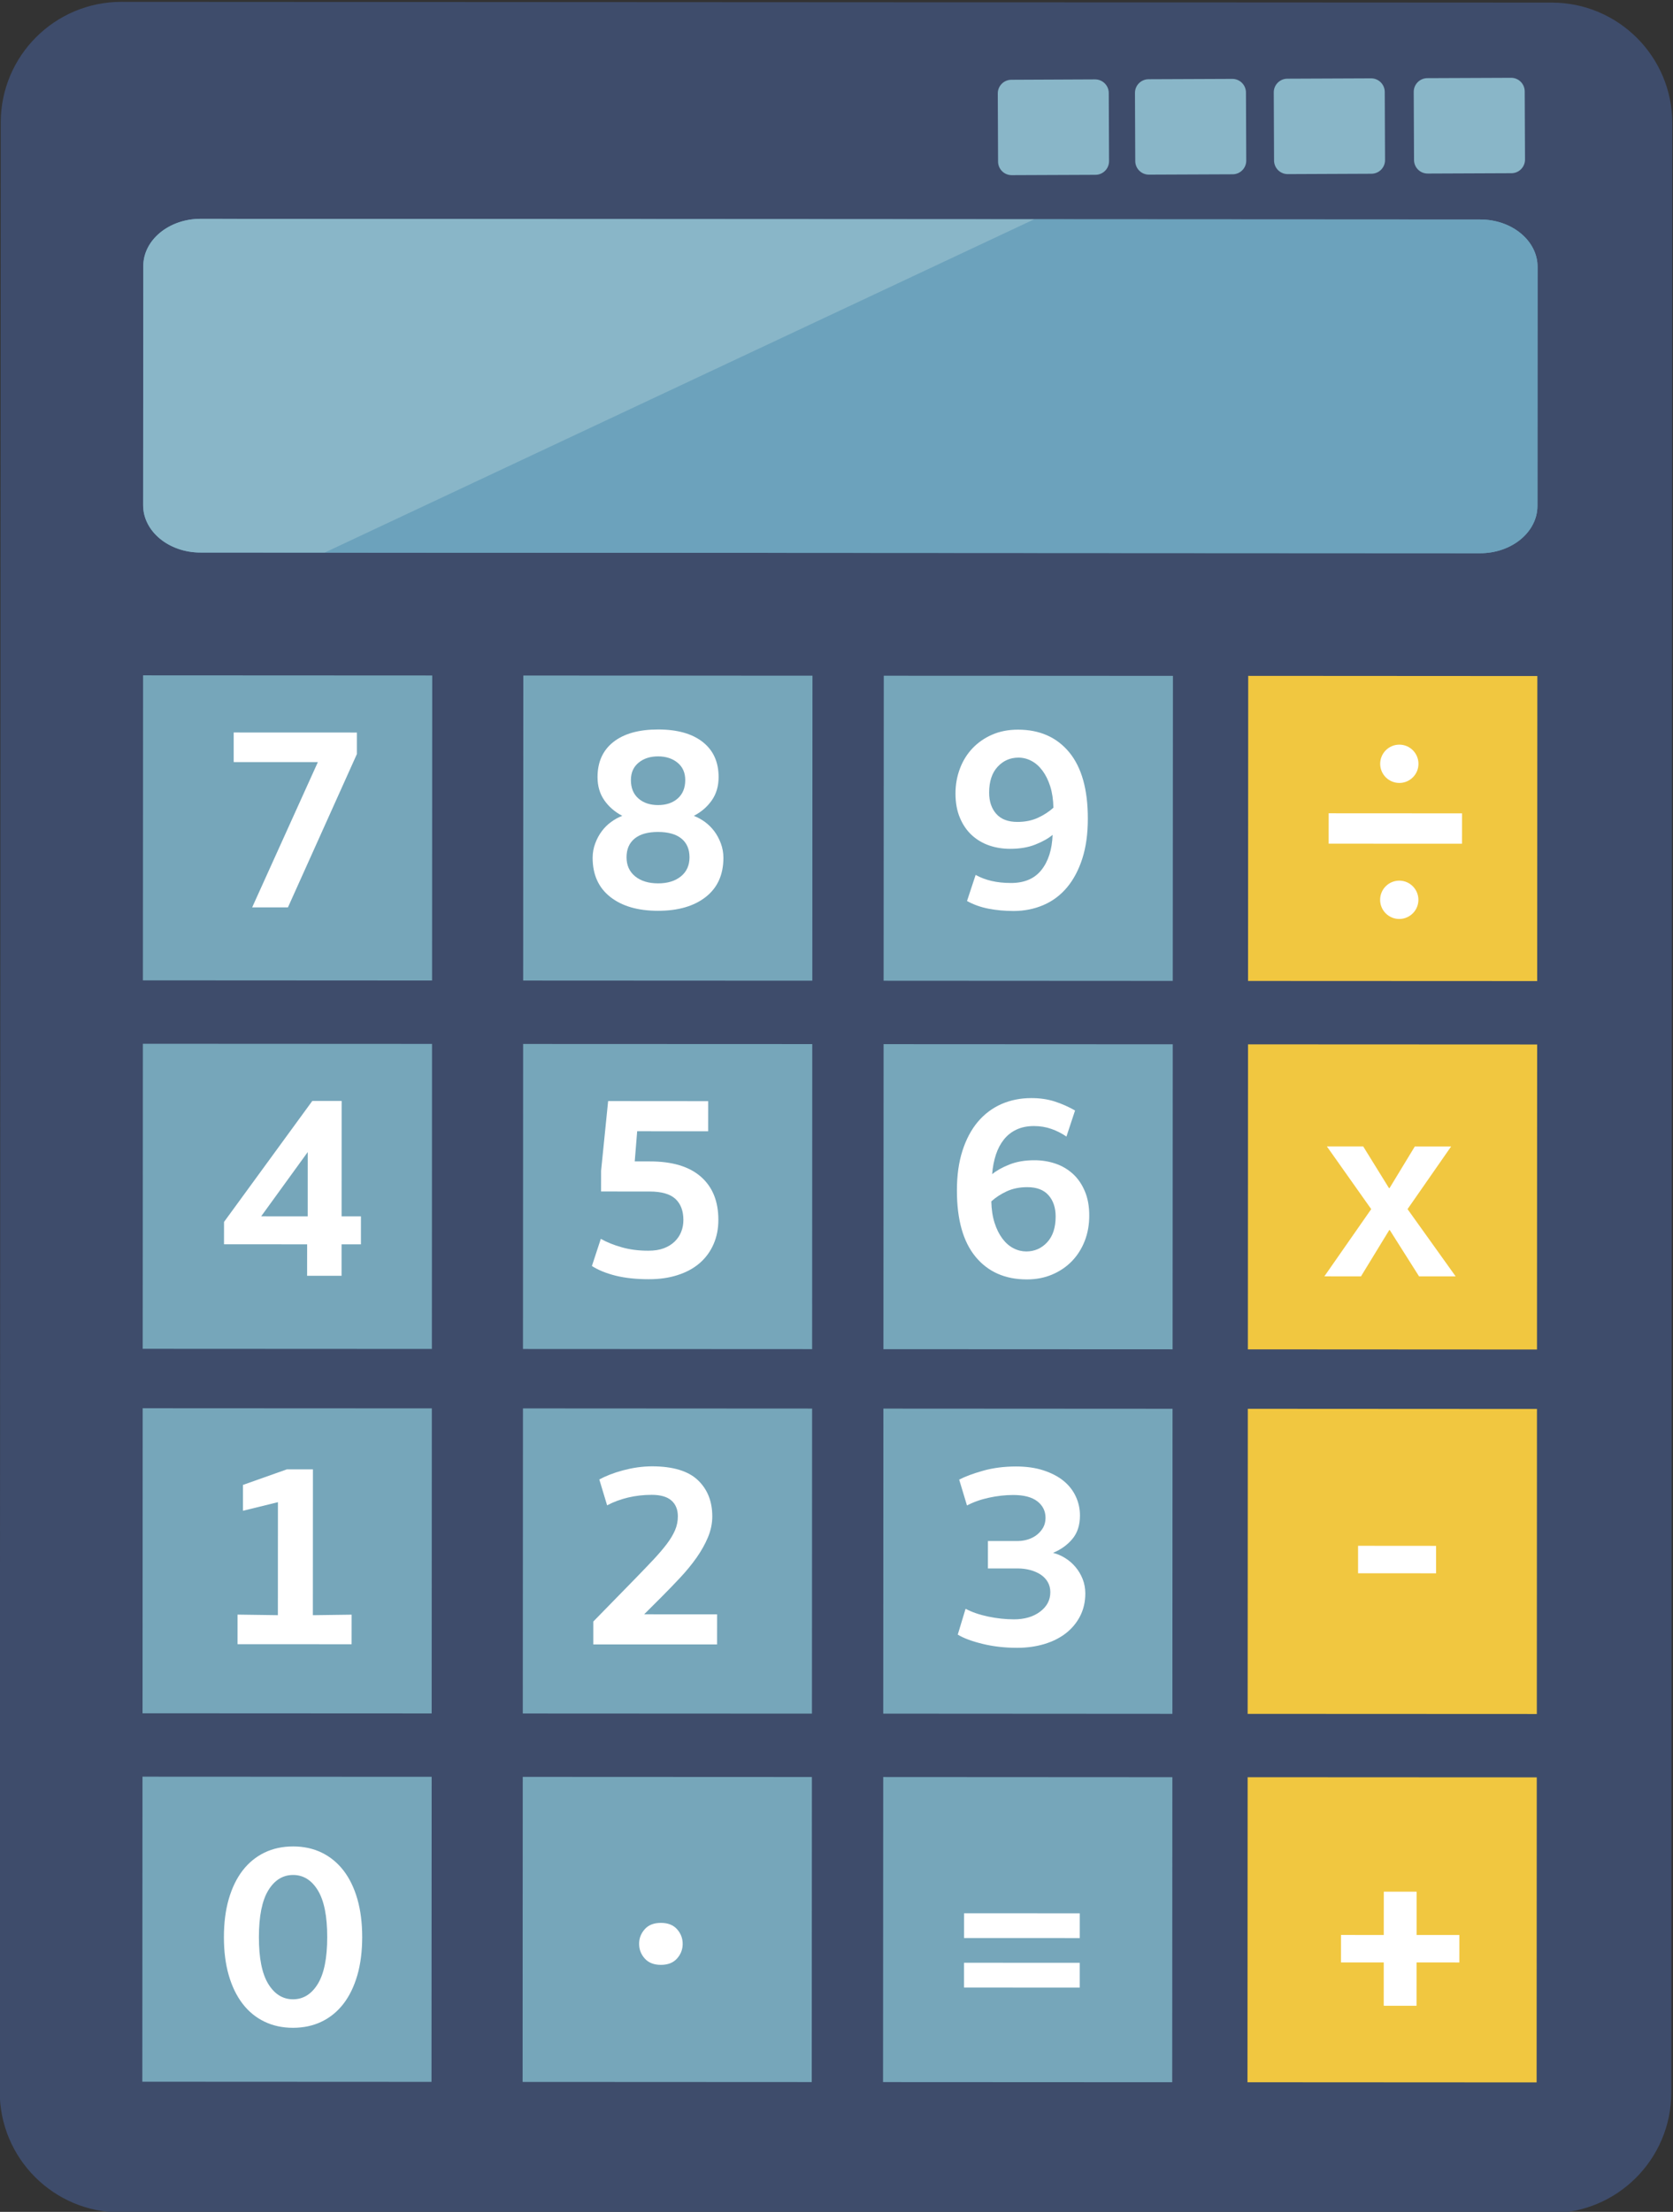 <?xml version="1.0" encoding="UTF-8" standalone="no"?>
<svg
   version="1.1"
   id="svg2"
   xml:space="preserve"
   width="597.751"
   height="790.175"
   viewBox="0 0 597.751 790.175"
   sodipodi:docname="calc2.svg"
   inkscape:version="1.1.1 (3bf5ae0d25, 2021-09-20)"
   xmlns:inkscape="http://www.inkscape.org/namespaces/inkscape"
   xmlns:sodipodi="http://sodipodi.sourceforge.net/DTD/sodipodi-0.dtd"
   xmlns="http://www.w3.org/2000/svg"
   xmlns:svg="http://www.w3.org/2000/svg"
   xmlns:rdf="http://www.w3.org/1999/02/22-rdf-syntax-ns#"
   xmlns:cc="http://creativecommons.org/ns#"
   xmlns:dc="http://purl.org/dc/elements/1.1/"><rect x="0" y="0" width="597.751" height="790.175" fill="#333333" stroke="none"/><defs
     id="defs6" /><sodipodi:namedview
     pagecolor="#ffffff"
     bordercolor="#666666"
     borderopacity="1"
     objecttolerance="10"
     gridtolerance="10"
     guidetolerance="10"
     inkscape:pageopacity="0"
     inkscape:pageshadow="2"
     inkscape:window-width="1920"
     inkscape:window-height="1017"
     id="namedview4"
     inkscape:pagecheckerboard="0"
     showgrid="false"
     inkscape:zoom="0.156"
     inkscape:cx="-727.5641"
     inkscape:cy="580.12821"
     inkscape:window-x="-8"
     inkscape:window-y="-8"
     inkscape:window-maximized="1"
     inkscape:current-layer="g10"
     fit-margin-top="0"
     fit-margin-left="0"
     fit-margin-right="0"
     fit-margin-bottom="0"
     width="1988.776px"
     scale-x="1" /><g
     id="g10"
     inkscape:groupmode="layer"
     inkscape:label="ink_ext_XXXXXX"
     transform="matrix(1.333,0,0,-1.333,-383.796,2642.44)"><path
       d="m 735.888,1421.518 c -0.013,-17.857 -14.493,-32.332 -32.358,-32.32 l -383.357,0.196 c -17.862,0.01 -32.333,14.501 -32.326,32.358 l 0.273,527.753 c 0.006,17.857 14.498,32.328 32.355,32.324 l 383.36,-0.2 c 17.861,-0.01 32.332,-14.497 32.324,-32.354 l -0.273,-527.758"
       style="fill:#3e4c6b;fill-opacity:1;fill-rule:nonzero;stroke:none;stroke-width:0.043"
       id="path18" /><path
       d="m 700.008,1846.738 c -0.004,-7.006 -6.882,-12.683 -15.361,-12.678 l -343.012,0.183 c -8.476,0 -15.353,5.685 -15.349,12.687 l 0.038,64.082 c 3e-4,6.997 6.882,12.665 15.357,12.67 l 343.013,-0.183 c 8.479,0 15.353,-5.685 15.349,-12.682 l -0.034,-64.077"
       style="fill:#6ca2bc;fill-opacity:1;fill-rule:nonzero;stroke:none;stroke-width:0.043"
       id="path20" /><path
       d="m 699.94,1719.393 -77.501,0.034 0.047,81.764 77.497,-0.047 -0.043,-81.751"
       style="fill:#f1c740;fill-opacity:1;fill-rule:nonzero;stroke:none;stroke-width:0.043"
       id="path22" /><path
       d="m 699.884,1620.653 -77.492,0.043 0.043,81.743 77.497,-0.034 -0.047,-81.751"
       style="fill:#f1c740;fill-opacity:1;fill-rule:nonzero;stroke:none;stroke-width:0.043"
       id="path24" /><path
       d="m 699.842,1522.975 -77.505,0.034 0.043,81.755 77.501,-0.043 -0.038,-81.747"
       style="fill:#f1c740;fill-opacity:1;fill-rule:nonzero;stroke:none;stroke-width:0.043"
       id="path26" /><path
       d="m 403.728,1719.546 -77.507,0.043 0.046,81.747 77.503,-0.038 -0.042,-81.751"
       style="fill:#76a6ba;fill-opacity:1;fill-rule:nonzero;stroke:none;stroke-width:0.043"
       id="path28" /><path
       d="m 505.651,1719.495 -77.506,0.038 0.043,81.751 77.505,-0.043 -0.043,-81.747"
       style="fill:#76a6ba;fill-opacity:1;fill-rule:nonzero;stroke:none;stroke-width:0.043"
       id="path30" /><path
       d="m 602.261,1719.44 -77.501,0.043 0.043,81.747 77.509,-0.034 -0.051,-81.755"
       style="fill:#76a6ba;fill-opacity:1;fill-rule:nonzero;stroke:none;stroke-width:0.043"
       id="path32" /><path
       d="m 403.679,1620.807 -77.511,0.038 0.047,81.751 77.505,-0.038 -0.042,-81.751"
       style="fill:#76a6ba;fill-opacity:1;fill-rule:nonzero;stroke:none;stroke-width:0.043"
       id="path34" /><path
       d="m 505.6,1620.756 -77.508,0.038 0.043,81.747 77.503,-0.03 -0.038,-81.755"
       style="fill:#76a6ba;fill-opacity:1;fill-rule:nonzero;stroke:none;stroke-width:0.043"
       id="path36" /><path
       d="m 602.218,1620.709 -77.509,0.034 0.047,81.751 77.505,-0.038 -0.043,-81.747"
       style="fill:#76a6ba;fill-opacity:1;fill-rule:nonzero;stroke:none;stroke-width:0.043"
       id="path38" /><path
       d="m 403.622,1523.128 -77.497,0.038 0.038,81.751 77.504,-0.038 -0.046,-81.751"
       style="fill:#76a6ba;fill-opacity:1;fill-rule:nonzero;stroke:none;stroke-width:0.043"
       id="path40" /><path
       d="m 505.553,1523.073 -77.509,0.038 0.045,81.76 77.507,-0.043 -0.043,-81.755"
       style="fill:#76a6ba;fill-opacity:1;fill-rule:nonzero;stroke:none;stroke-width:0.043"
       id="path42" /><path
       d="m 602.163,1523.022 -77.505,0.047 0.043,81.751 77.505,-0.043 -0.043,-81.755"
       style="fill:#76a6ba;fill-opacity:1;fill-rule:nonzero;stroke:none;stroke-width:0.043"
       id="path44" /><path
       d="m 403.575,1424.389 -77.507,0.038 0.042,81.751 77.511,-0.038 -0.045,-81.751"
       style="fill:#76a6ba;fill-opacity:1;fill-rule:nonzero;stroke:none;stroke-width:0.043"
       id="path46" /><path
       d="m 505.498,1424.333 -77.503,0.038 0.04,81.751 77.506,-0.034 -0.043,-81.755"
       style="fill:#76a6ba;fill-opacity:1;fill-rule:nonzero;stroke:none;stroke-width:0.043"
       id="path48" /><path
       d="m 602.116,1424.287 -77.509,0.038 0.047,81.755 77.505,-0.043 -0.043,-81.751"
       style="fill:#76a6ba;fill-opacity:1;fill-rule:nonzero;stroke:none;stroke-width:0.043"
       id="path50" /><path
       d="m 699.791,1424.24 -77.501,0.043 0.043,81.747 77.497,-0.038 -0.038,-81.751"
       style="fill:#f1c740;fill-opacity:1;fill-rule:nonzero;stroke:none;stroke-width:0.043"
       id="path52" /><path
       d="m 350.556,1786.017 33.024,-0.013 -3e-4,-5.766 -18.483,-41.093 h -9.589 l 17.612,38.934 -22.563,0.01 v 7.93"
       style="fill:#ffffff;fill-opacity:1;fill-rule:nonzero;stroke:none;stroke-width:0.043"
       id="path54" /><path
       d="m 464.3,1766.563 c 2.163,0 3.92,0.584 5.266,1.763 1.342,1.18 2.022,2.828 2.022,4.944 0,1.968 -0.682,3.518 -2.052,4.646 -1.37,1.129 -3.114,1.695 -5.227,1.699 -2.11,0 -3.856,-0.562 -5.226,-1.691 -1.374,-1.133 -2.06,-2.683 -2.058,-4.651 -0.003,-2.117 0.668,-3.76 2.016,-4.944 1.341,-1.18 3.097,-1.763 5.26,-1.767 z m -0.008,-20.983 c 2.548,0 4.592,0.622 6.128,1.87 1.54,1.248 2.312,2.955 2.312,5.123 0,2.163 -0.721,3.829 -2.162,5.013 -1.443,1.18 -3.533,1.763 -6.272,1.772 -2.742,0 -4.833,-0.588 -6.274,-1.767 -1.442,-1.18 -2.167,-2.849 -2.169,-5.008 -6e-4,-2.163 0.769,-3.871 2.307,-5.123 1.538,-1.252 3.581,-1.87 6.13,-1.878 z m 0.017,41.246 c 5.143,0 9.135,-1.124 11.97,-3.36 2.84,-2.236 4.253,-5.37 4.251,-9.408 0,-2.406 -0.604,-4.472 -1.81,-6.205 -1.199,-1.729 -2.807,-3.122 -4.829,-4.178 1.007,-0.383 1.992,-0.928 2.956,-1.618 0.959,-0.707 1.798,-1.529 2.523,-2.495 0.718,-0.963 1.306,-2.057 1.764,-3.284 0.455,-1.222 0.68,-2.513 0.684,-3.858 -0.005,-4.519 -1.577,-8.006 -4.733,-10.485 -3.148,-2.474 -7.416,-3.709 -12.796,-3.705 -5.39,0 -9.657,1.239 -12.802,3.718 -3.146,2.479 -4.719,5.971 -4.72,10.489 0.008,1.354 0.229,2.636 0.696,3.858 0.452,1.226 1.043,2.317 1.767,3.279 0.72,0.967 1.557,1.793 2.523,2.487 0.962,0.699 1.945,1.239 2.956,1.618 -2.022,1.065 -3.631,2.462 -4.826,4.191 -1.204,1.733 -1.804,3.795 -1.803,6.201 0.004,4.042 1.416,7.176 4.257,9.412 2.842,2.227 6.826,3.343 11.972,3.343"
       style="fill:#ffffff;fill-opacity:1;fill-rule:nonzero;stroke:none;stroke-width:0.043"
       id="path56" /><path
       d="m 560.602,1762.048 c 2.07,0 3.914,0.366 5.524,1.112 1.61,0.745 2.99,1.648 4.148,2.696 -0.047,2.168 -0.332,4.08 -0.86,5.741 -0.528,1.652 -1.227,3.062 -2.091,4.216 -0.865,1.154 -1.848,2.023 -2.956,2.598 -1.099,0.583 -2.257,0.869 -3.462,0.869 -2.21,0 -4.076,-0.813 -5.587,-2.453 -1.516,-1.635 -2.27,-3.939 -2.274,-6.916 -0.004,-2.359 0.635,-4.255 1.908,-5.698 1.269,-1.44 3.16,-2.163 5.651,-2.163 z m -1.733,-16.366 c 3.607,-0.01 6.337,1.154 8.19,3.488 1.853,2.329 2.849,5.468 2.994,9.408 -1.154,-0.963 -2.692,-1.827 -4.617,-2.589 -1.925,-0.771 -4.178,-1.15 -6.78,-1.15 -1.968,0 -3.833,0.298 -5.587,0.899 -1.755,0.601 -3.296,1.52 -4.651,2.743 -1.341,1.231 -2.41,2.777 -3.198,4.651 -0.801,1.874 -1.197,4.067 -1.197,6.567 0.008,2.351 0.405,4.578 1.201,6.669 0.788,2.087 1.921,3.901 3.386,5.443 1.469,1.533 3.224,2.751 5.268,3.633 2.04,0.89 4.34,1.333 6.891,1.333 5.813,0 10.391,-2.023 13.734,-6.06 3.339,-4.046 5.004,-9.987 4.996,-17.814 0,-4.037 -0.494,-7.602 -1.478,-10.672 -0.992,-3.075 -2.364,-5.656 -4.114,-7.751 -1.755,-2.091 -3.863,-3.663 -6.316,-4.715 -2.453,-1.052 -5.119,-1.584 -8.002,-1.589 -2.355,0.01 -4.595,0.204 -6.708,0.618 -2.117,0.409 -4.033,1.099 -5.766,2.061 l 2.308,6.993 c 2.602,-1.452 5.745,-2.172 9.446,-2.163"
       style="fill:#ffffff;fill-opacity:1;fill-rule:nonzero;stroke:none;stroke-width:0.043"
       id="path58" /><path
       d="m 370.396,1656.333 0.006,17.239 -12.486,-17.227 z m 1.235,30.936 h 7.862 l -0.014,-30.936 h 5.186 l -0.005,-7.495 h -5.188 l -0.004,-8.432 h -9.234 l 0.009,8.437 -22.284,0.01 0.006,5.992 23.664,32.43"
       style="fill:#ffffff;fill-opacity:1;fill-rule:nonzero;stroke:none;stroke-width:0.043"
       id="path60" /><path
       d="m 461.716,1647.134 c 1.587,0 2.959,0.209 4.11,0.647 1.153,0.43 2.125,1.031 2.92,1.797 0.794,0.771 1.385,1.648 1.765,2.632 0.389,0.984 0.581,2.027 0.581,3.139 0.003,2.453 -0.708,4.331 -2.122,5.66 -1.419,1.32 -3.736,1.985 -6.961,1.989 l -12.981,0.01 0.006,5.549 1.887,18.679 26.824,-0.021 -0.006,-8.075 -19.033,0.01 -0.654,-8.075 4.038,-0.01 c 6.005,0.01 10.576,-1.371 13.696,-4.105 3.125,-2.743 4.685,-6.588 4.679,-11.546 0.006,-2.402 -0.428,-4.587 -1.3,-6.559 -0.867,-1.976 -2.102,-3.65 -3.71,-5.051 -1.615,-1.388 -3.574,-2.457 -5.884,-3.194 -2.303,-0.754 -4.903,-1.124 -7.786,-1.116 -3.319,0 -6.252,0.315 -8.795,0.933 -2.548,0.635 -4.689,1.495 -6.419,2.606 l 2.386,7.278 c 1.632,-0.916 3.519,-1.674 5.659,-2.274 2.139,-0.609 4.507,-0.907 7.102,-0.903"
       style="fill:#ffffff;fill-opacity:1;fill-rule:nonzero;stroke:none;stroke-width:0.043"
       id="path62" /><path
       d="m 563.293,1664.165 c -2.061,0 -3.901,-0.366 -5.515,-1.107 -1.61,-0.745 -2.99,-1.652 -4.148,-2.7 0.043,-2.172 0.336,-4.076 0.865,-5.737 0.528,-1.661 1.222,-3.066 2.091,-4.225 0.86,-1.154 1.848,-2.019 2.956,-2.594 1.103,-0.579 2.257,-0.86 3.458,-0.869 2.21,0.01 4.08,0.818 5.592,2.449 1.516,1.631 2.278,3.944 2.278,6.92 0,2.351 -0.639,4.263 -1.908,5.698 -1.273,1.444 -3.164,2.159 -5.668,2.163 z m 1.742,16.375 c -1.776,0 -3.326,-0.32 -4.646,-0.941 -1.329,-0.618 -2.449,-1.499 -3.36,-2.623 -0.911,-1.133 -1.635,-2.491 -2.163,-4.071 -0.524,-1.593 -0.869,-3.347 -1.014,-5.264 1.154,0.958 2.692,1.823 4.617,2.585 1.921,0.771 4.186,1.163 6.784,1.15 1.921,0 3.769,-0.298 5.549,-0.894 1.78,-0.609 3.335,-1.52 4.685,-2.747 1.346,-1.231 2.415,-2.772 3.207,-4.659 0.796,-1.87 1.192,-4.059 1.184,-6.554 0,-2.406 -0.396,-4.646 -1.188,-6.708 -0.801,-2.07 -1.929,-3.871 -3.394,-5.409 -1.465,-1.533 -3.237,-2.747 -5.298,-3.633 -2.074,-0.89 -4.357,-1.333 -6.857,-1.333 -5.817,0.01 -10.391,2.019 -13.73,6.06 -3.343,4.042 -5.008,9.978 -5.004,17.819 0,3.99 0.494,7.521 1.482,10.596 0.988,3.075 2.359,5.66 4.114,7.751 1.759,2.083 3.863,3.671 6.307,4.757 2.462,1.077 5.128,1.614 8.011,1.614 2.355,0.01 4.48,-0.315 6.384,-0.937 1.895,-0.622 3.684,-1.422 5.37,-2.385 l -2.312,-6.989 c -1.248,0.86 -2.598,1.546 -4.042,2.049 -1.435,0.511 -2.998,0.767 -4.685,0.767"
       style="fill:#ffffff;fill-opacity:1;fill-rule:nonzero;stroke:none;stroke-width:0.043"
       id="path64" /><path
       d="m 362.417,1579.74 -9.375,-2.304 0.002,6.929 11.758,4.169 h 6.994 l -0.019,-39.083 10.388,0.141 -0.009,-7.93 -30.573,0.017 0.002,7.93 10.816,-0.153 0.014,30.288"
       style="fill:#ffffff;fill-opacity:1;fill-rule:nonzero;stroke:none;stroke-width:0.043"
       id="path66" /><path
       d="m 462.619,1581.707 c -2.216,0 -4.326,-0.243 -6.348,-0.72 -2.015,-0.481 -3.894,-1.175 -5.624,-2.087 l -2.09,6.925 c 0.77,0.426 1.708,0.865 2.812,1.295 1.113,0.434 2.281,0.818 3.534,1.15 1.254,0.332 2.534,0.609 3.858,0.796 1.329,0.183 2.634,0.281 3.933,0.285 5.575,-0.01 9.661,-1.235 12.256,-3.684 2.594,-2.453 3.892,-5.702 3.887,-9.74 0.004,-1.874 -0.387,-3.739 -1.154,-5.588 -0.772,-1.844 -1.795,-3.667 -3.07,-5.481 -1.273,-1.802 -2.74,-3.594 -4.399,-5.366 -1.661,-1.776 -3.358,-3.53 -5.088,-5.264 l -4.548,-4.535 19.549,-0.013 -0.008,-8.07 -33.171,0.01 0.002,6.137 11.474,11.746 c 1.773,1.831 3.352,3.467 4.729,4.936 1.367,1.465 2.53,2.832 3.496,4.105 0.963,1.273 1.697,2.504 2.201,3.671 0.506,1.184 0.76,2.423 0.761,3.718 0,1.823 -0.58,3.249 -1.731,4.259 -1.153,1.009 -2.907,1.512 -5.263,1.516"
       style="fill:#ffffff;fill-opacity:1;fill-rule:nonzero;stroke:none;stroke-width:0.043"
       id="path68" /><path
       d="m 559.631,1548.336 c 2.892,0 5.247,0.686 7.07,2.061 1.827,1.371 2.743,3.109 2.743,5.226 0,1.005 -0.226,1.908 -0.681,2.7 -0.46,0.805 -1.086,1.456 -1.874,1.989 -0.796,0.528 -1.721,0.937 -2.777,1.227 -1.056,0.29 -2.168,0.43 -3.318,0.443 h -8.075 l 0.004,7.355 h 8.075 c 0.911,0 1.81,0.149 2.704,0.43 0.89,0.29 1.682,0.703 2.381,1.256 0.694,0.558 1.244,1.205 1.657,1.946 0.413,0.75 0.613,1.61 0.618,2.564 0,1.827 -0.733,3.305 -2.197,4.442 -1.469,1.129 -3.62,1.687 -6.448,1.691 -2.121,0 -4.284,-0.238 -6.499,-0.72 -2.206,-0.473 -4.178,-1.175 -5.907,-2.087 l -2.091,6.925 c 1.537,0.818 3.667,1.606 6.38,2.381 2.717,0.766 5.664,1.141 8.841,1.146 2.785,0 5.247,-0.353 7.385,-1.052 2.138,-0.703 3.935,-1.64 5.375,-2.811 1.435,-1.18 2.534,-2.572 3.275,-4.182 0.75,-1.618 1.12,-3.309 1.116,-5.093 0.004,-2.547 -0.669,-4.629 -1.985,-6.226 -1.32,-1.614 -3.066,-2.883 -5.23,-3.786 1.15,-0.29 2.244,-0.767 3.279,-1.414 1.035,-0.643 1.946,-1.44 2.734,-2.376 0.796,-0.946 1.435,-2.002 1.916,-3.211 0.477,-1.205 0.716,-2.496 0.72,-3.888 -0.004,-2.266 -0.477,-4.293 -1.41,-6.099 -0.937,-1.806 -2.215,-3.33 -3.824,-4.578 -1.614,-1.252 -3.539,-2.206 -5.771,-2.883 -2.24,-0.66 -4.655,-1.001 -7.253,-1.001 -3.313,0 -6.401,0.353 -9.263,1.052 -2.862,0.698 -5.081,1.52 -6.669,2.487 l 2.095,6.92 c 1.729,-0.907 3.76,-1.61 6.094,-2.091 2.33,-0.49 4.6,-0.728 6.81,-0.733"
       style="fill:#ffffff;fill-opacity:1;fill-rule:nonzero;stroke:none;stroke-width:0.043"
       id="path70" /><path
       d="m 366.46,1446.513 c 2.743,0 4.952,1.375 6.639,4.114 1.679,2.738 2.525,6.92 2.526,12.542 0.009,5.626 -0.841,9.808 -2.514,12.546 -1.684,2.747 -3.889,4.11 -6.631,4.114 -2.742,0 -4.955,-1.363 -6.637,-4.101 -1.68,-2.747 -2.523,-6.925 -2.528,-12.546 -0.009,-5.63 0.832,-9.816 2.514,-12.555 1.681,-2.738 3.894,-4.114 6.631,-4.114 z m 0.022,40.965 c 2.837,0 5.395,-0.558 7.678,-1.665 2.281,-1.116 4.23,-2.713 5.843,-4.8 1.602,-2.087 2.844,-4.638 3.71,-7.649 0.859,-3.002 1.29,-6.405 1.288,-10.191 -0.007,-3.807 -0.432,-7.21 -1.3,-10.213 -0.875,-3.002 -2.108,-5.558 -3.717,-7.644 -1.619,-2.091 -3.562,-3.688 -5.847,-4.787 -2.283,-1.103 -4.843,-1.657 -7.679,-1.657 -2.837,0 -5.398,0.554 -7.679,1.665 -2.287,1.099 -4.23,2.696 -5.841,4.795 -1.608,2.091 -2.841,4.638 -3.709,7.64 -0.863,3.007 -1.294,6.409 -1.292,10.208 0.002,3.795 0.432,7.202 1.301,10.204 0.873,3.002 2.105,5.553 3.717,7.644 1.611,2.087 3.562,3.679 5.844,4.791 2.282,1.107 4.843,1.657 7.681,1.657"
       style="fill:#ffffff;fill-opacity:1;fill-rule:nonzero;stroke:none;stroke-width:0.043"
       id="path72" /><path
       d="m 459.223,1461.372 c 0.002,1.486 0.506,2.802 1.518,3.931 1.007,1.129 2.448,1.687 4.326,1.687 1.877,0 3.313,-0.567 4.323,-1.695 1.011,-1.133 1.511,-2.44 1.511,-3.927 0,-1.499 -0.505,-2.802 -1.513,-3.931 -1.014,-1.133 -2.453,-1.699 -4.329,-1.699 -1.874,0 -3.317,0.575 -4.323,1.699 -1.016,1.133 -1.507,2.44 -1.513,3.935"
       style="fill:#ffffff;fill-opacity:1;fill-rule:nonzero;stroke:none;stroke-width:0.043"
       id="path74" /><path
       d="m 577.33,1462.922 -31.008,0.01 0.004,6.639 31.008,-0.017 z m -0.004,-13.27 -31.012,0.017 v 6.635 l 31.012,-0.017 v -6.635"
       style="fill:#ffffff;fill-opacity:1;fill-rule:nonzero;stroke:none;stroke-width:0.043"
       id="path76" /><path
       d="m 660.431,1652.658 h -0.145 l -7.576,-12.406 -9.812,0.01 12.559,18.015 -11.886,16.809 h 9.736 l 6.912,-11.175 h 0.149 l 6.784,11.171 h 9.731 l -11.69,-16.801 12.896,-18.027 h -9.804 l -7.853,12.406"
       style="fill:#ffffff;fill-opacity:1;fill-rule:nonzero;stroke:none;stroke-width:0.043"
       id="path78" /><path
       d="m 672.841,1568.032 v -7.355 l -20.91,0.013 v 7.359 l 20.91,-0.017"
       style="fill:#ffffff;fill-opacity:1;fill-rule:nonzero;stroke:none;stroke-width:0.043"
       id="path80" /><path
       d="m 679.076,1456.381 -11.465,0.01 -0.008,-11.618 -8.794,0.01 0.004,11.609 h -11.465 l 0.008,7.359 11.46,-0.01 0.013,11.614 h 8.794 l -0.004,-11.614 h 11.46 l -0.004,-7.355"
       style="fill:#ffffff;fill-opacity:1;fill-rule:nonzero;stroke:none;stroke-width:0.043"
       id="path82" /><path
       d="m 679.787,1756.206 -35.739,0.017 0.004,8.139 35.744,-0.021 -0.008,-8.134"
       style="fill:#ffffff;fill-opacity:1;fill-rule:nonzero;stroke:none;stroke-width:0.043"
       id="path84" /><path
       d="m 668.118,1777.614 c 0,-2.824 -2.296,-5.128 -5.128,-5.119 -2.832,0 -5.132,2.296 -5.132,5.128 0.004,2.836 2.304,5.14 5.14,5.136 2.828,0 5.123,-2.308 5.119,-5.145"
       style="fill:#ffffff;fill-opacity:1;fill-rule:nonzero;stroke:none;stroke-width:0.043"
       id="path86" /><path
       d="m 668.101,1741.172 c 0.004,-2.832 -2.3,-5.132 -5.136,-5.132 -2.828,0 -5.128,2.304 -5.123,5.132 0,2.841 2.3,5.136 5.132,5.14 2.832,0 5.132,-2.312 5.128,-5.14"
       style="fill:#ffffff;fill-opacity:1;fill-rule:nonzero;stroke:none;stroke-width:0.043"
       id="path88" /><path
       d="m 684.693,1923.498 -119.56,0.064 -190.202,-89.34 309.715,-0.162 c 8.479,0 15.357,5.673 15.361,12.678 l 0.034,64.077 c 0.004,6.997 -6.869,12.678 -15.349,12.682"
       style="fill:#6ca2bc;fill-opacity:1;fill-rule:nonzero;stroke:none;stroke-width:0.043"
       id="path90" /><path
       d="m 341.681,1923.681 c -8.475,0 -15.357,-5.673 -15.357,-12.67 l -0.038,-64.082 c -0.004,-7.001 6.873,-12.687 15.349,-12.687 l 33.297,-0.021 190.202,89.34 -223.453,0.119"
       style="fill:#89b6c8;fill-opacity:1;fill-rule:nonzero;stroke:none;stroke-width:0.043"
       id="path92" /><path
       d="m 621.958,1939.285 c 0.008,-2.019 -1.623,-3.663 -3.637,-3.671 l -22.444,-0.094 c -2.014,-0.01 -3.658,1.618 -3.667,3.637 l -0.077,18.266 c -0.008,2.014 1.623,3.658 3.637,3.667 l 22.439,0.094 c 2.019,0.013 3.658,-1.623 3.671,-3.637 l 0.077,-18.262"
       style="fill:#89b6c8;fill-opacity:1;fill-rule:nonzero;stroke:none;stroke-width:0.043"
       id="path94" /><path
       d="m 585.183,1939.145 c 0.008,-2.019 -1.614,-3.663 -3.633,-3.671 l -22.444,-0.094 c -2.019,-0.013 -3.658,1.614 -3.667,3.637 l -0.077,18.262 c -0.008,2.014 1.614,3.658 3.633,3.667 l 22.444,0.102 c 2.019,0 3.658,-1.623 3.667,-3.641 l 0.077,-18.262"
       style="fill:#89b6c8;fill-opacity:1;fill-rule:nonzero;stroke:none;stroke-width:0.043"
       id="path96" /><path
       d="m 659.162,1939.43 c 0.008,-2.019 -1.623,-3.658 -3.637,-3.671 l -22.444,-0.098 c -2.014,-0.01 -3.658,1.623 -3.667,3.641 l -0.077,18.262 c -0.013,2.014 1.618,3.658 3.633,3.671 l 22.444,0.094 c 2.019,0.01 3.658,-1.623 3.667,-3.637 l 0.081,-18.262"
       style="fill:#89b6c8;fill-opacity:1;fill-rule:nonzero;stroke:none;stroke-width:0.043"
       id="path98" /><path
       d="m 696.678,1939.575 c 0.008,-2.023 -1.623,-3.663 -3.637,-3.671 l -22.439,-0.094 c -2.019,-0.013 -3.663,1.614 -3.671,3.637 l -0.081,18.262 c -0.004,2.014 1.627,3.658 3.641,3.671 l 22.439,0.094 c 2.019,0.013 3.663,-1.618 3.667,-3.637 l 0.081,-18.262"
       style="fill:#89b6c8;fill-opacity:1;fill-rule:nonzero;stroke:none;stroke-width:0.043"
       id="path100" /></g></svg>
